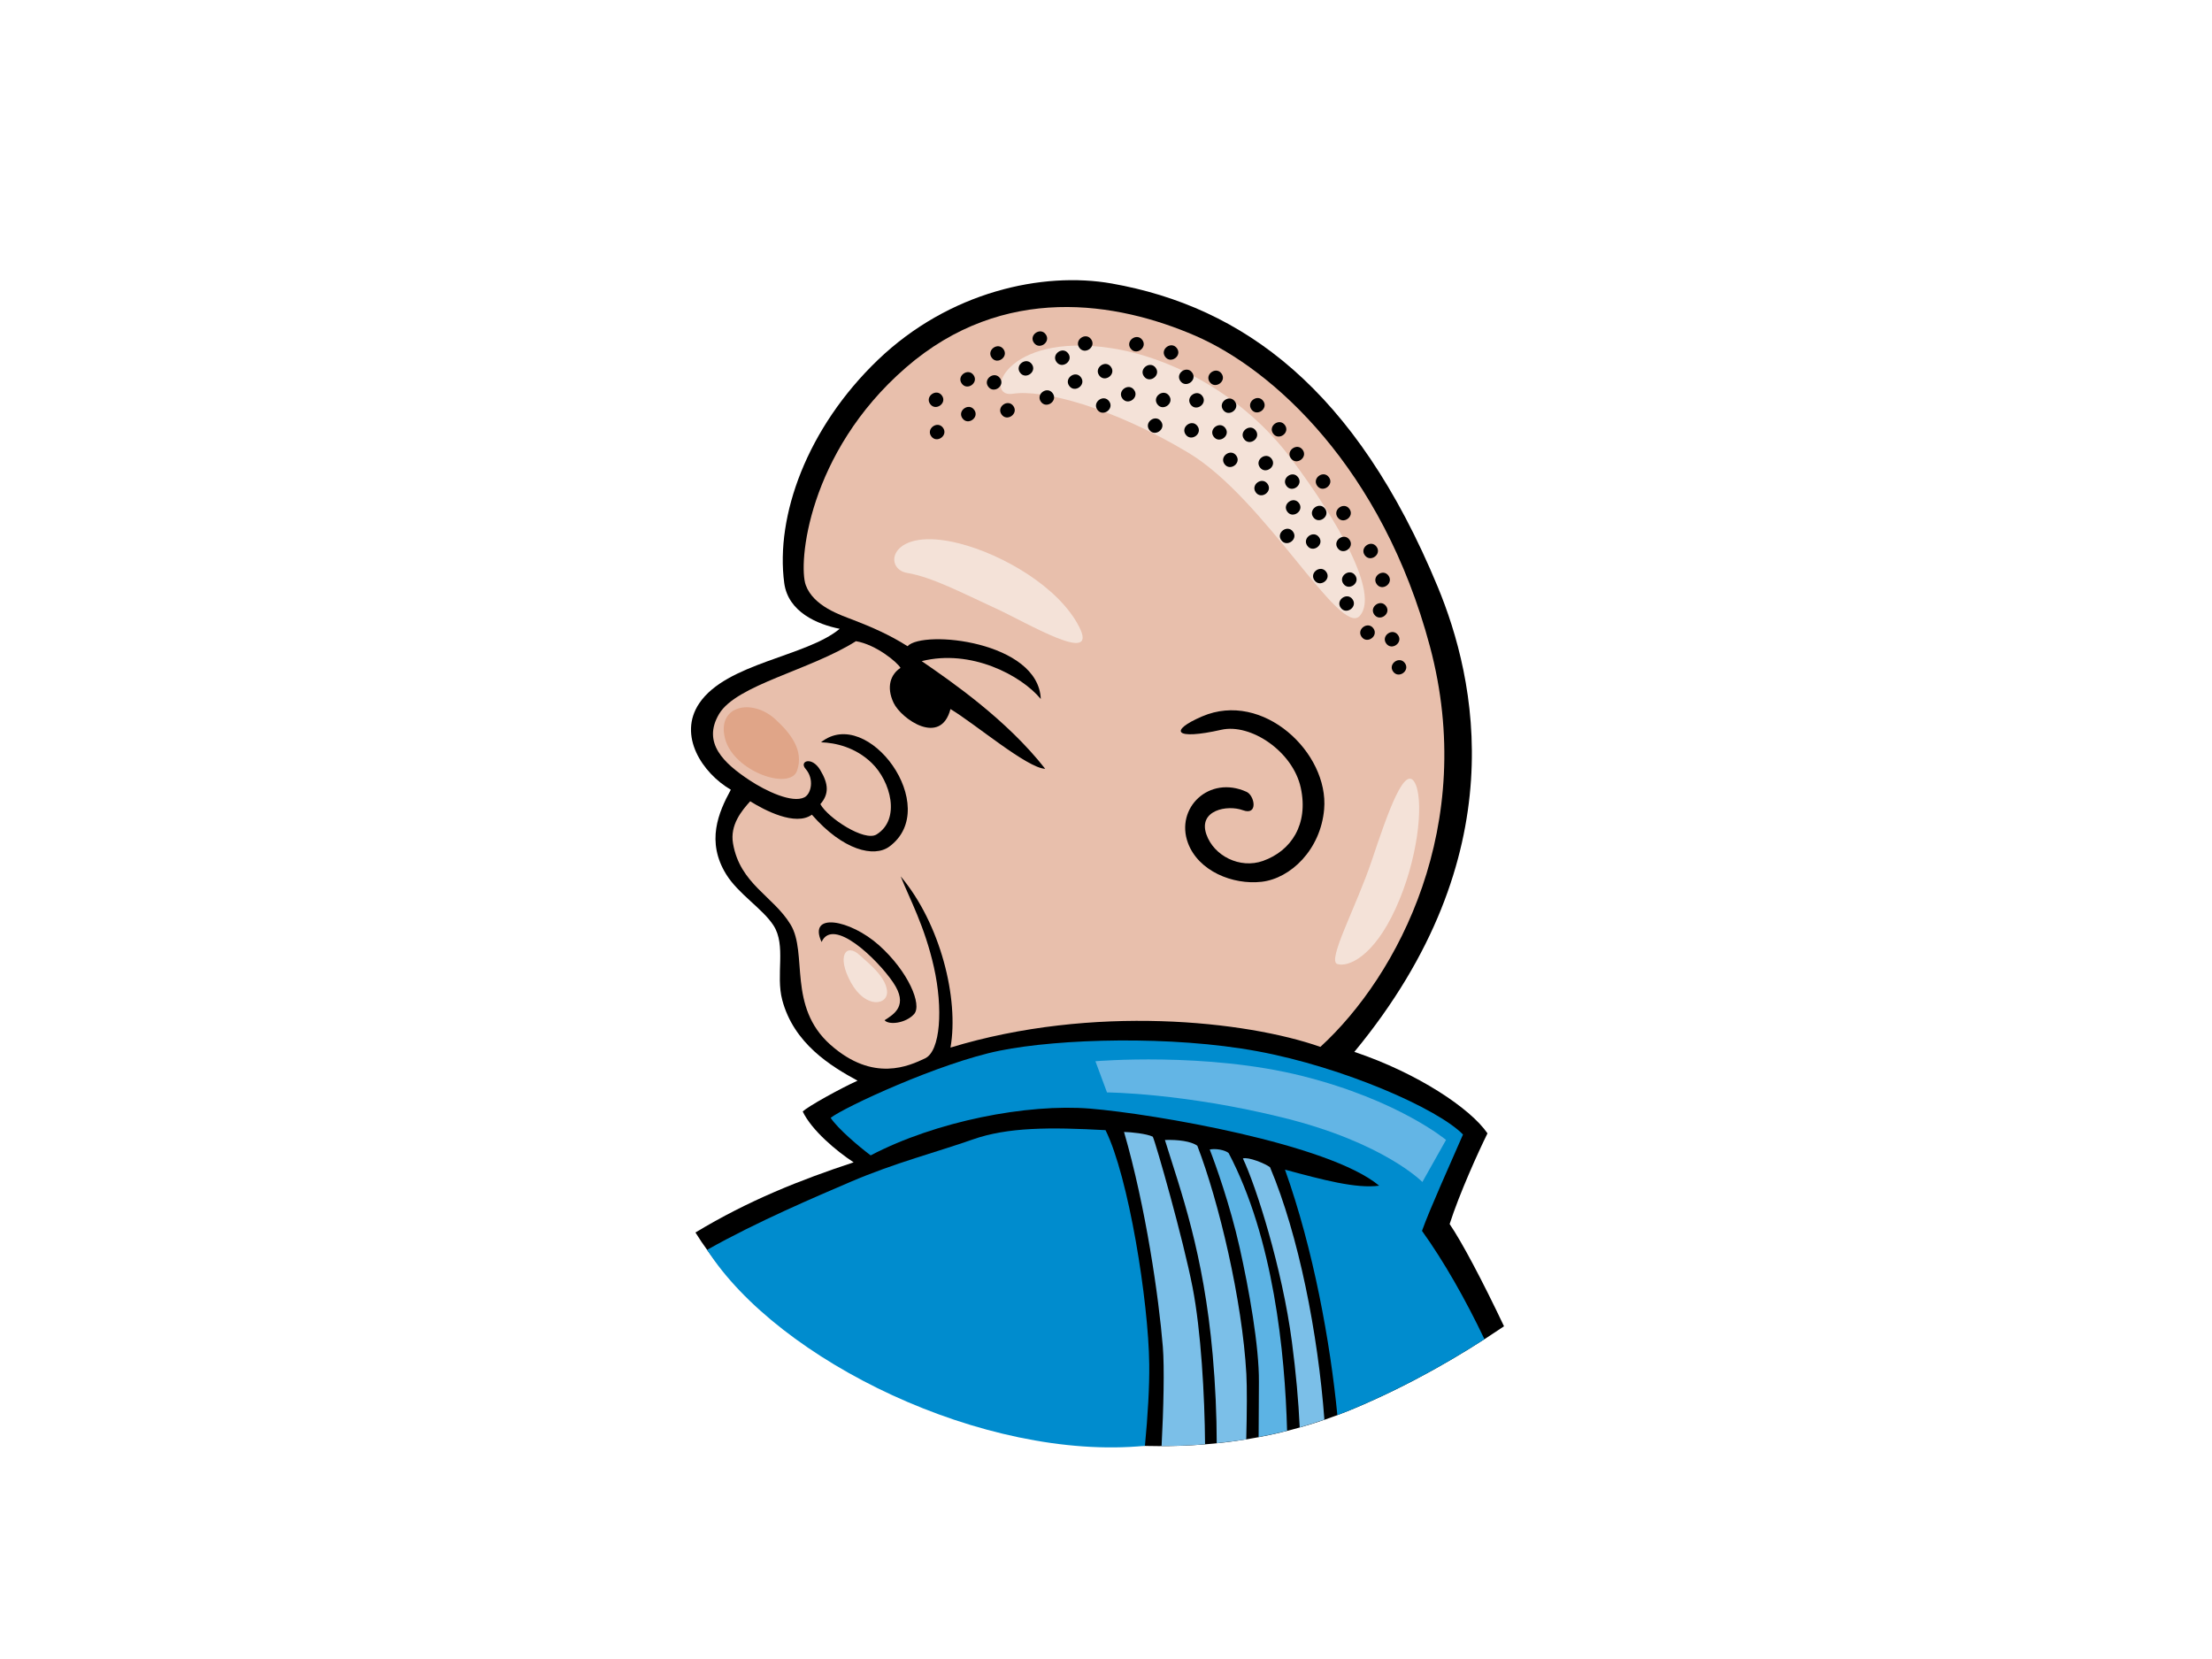 <?xml version="1.0" encoding="utf-8"?>
<!-- Generator: Adobe Illustrator 17.0.0, SVG Export Plug-In . SVG Version: 6.00 Build 0)  -->
<!DOCTYPE svg PUBLIC "-//W3C//DTD SVG 1.1//EN" "http://www.w3.org/Graphics/SVG/1.1/DTD/svg11.dtd">
<svg version="1.1" id="Layer_1" xmlns="http://www.w3.org/2000/svg" xmlns:xlink="http://www.w3.org/1999/xlink" x="0px" y="0px"
	 width="800px" height="600px" viewBox="0 0 800 600" enable-background="new 0 0 800 600" xml:space="preserve">
<g>
	<path fill-rule="evenodd" clip-rule="evenodd" d="M279.739,334.686c4.689,7.264,0.739,17.814,3.173,26.981
		c4.183,15.741,17.485,23.882,27.237,29.173c-6.096,2.758-17.957,9.277-19.833,11.163c3.268,6.807,12.075,14.211,18.412,18.369
		c-19.253,6.345-38.034,13.79-57.213,25.378c23.074,37.067,69.905,62.394,110,70.64c44.553,9.157,86.979,10.662,129.545-7.549
		c18.454-7.889,36.102-17.785,52.889-29.173c-7.777-16.403-15.314-30.629-19.669-36.971c3.513-10.978,10.396-26.141,13.687-32.802
		c-6.142-9.012-25.329-21.827-48.152-29.469c58.602-70.938,43.86-135.125,30.132-168.249
		c-29.69-71.655-70.529-101.238-117.853-109.638c-24.988-4.431-58.831,2.942-84.537,27.576
		c-25.708,24.634-37.168,56.523-33.927,80.755c1.407,10.506,12.031,14.942,20.061,16.545
		c-12.105,10.096-40.939,12.338-50.785,26.922c-7.872,11.65,1.089,25.261,11.404,31.275c-4.502,8.247-8.969,18.743-1.706,30.553
		C267.004,323.31,275.827,328.636,279.739,334.686z"/>
	<path fill-rule="evenodd" clip-rule="evenodd" fill="#E8BFAC" d="M517.152,233.79c17.247,64.573-11.471,119.07-39.62,144.829
		c-26.867-9.44-82.289-15.435-133.777,0.252c3.126-17.669-3.655-44.863-18.008-61.916c3.2,8.068,8.698,18.039,12.021,32.873
		c3.324,14.825,2.415,30.325-3.235,32.961c-5.647,2.638-18.62,8.882-34.201-4.944c-15.567-13.829-8.14-33.065-14.389-43.431
		c-6.264-10.364-18.32-14.688-20.839-29.381c-1.144-6.649,3.086-11.78,6.217-15.238c5.154,3.222,16.344,9.116,22.304,4.846
		c11.277,12.939,22.514,15.588,28.03,11.526c19.304-14.226-7.842-51.239-24.724-37.713c5.292,0.187,12.432,1.795,18.323,7.474
		c6.843,6.594,10.632,20.408,1.738,25.879c-4.32,2.654-17.532-5.93-20.294-10.976c3.174-3.678,2.999-7.287-0.066-12.371
		c-3.055-5.09-7.692-3.134-5.298-0.41c3.25,3.681,2.052,9.066-0.411,10.317c-4.418,2.249-13.989-2.306-19.854-6.19
		c-9.151-6.065-17.265-13.463-10.991-23.977c6.286-10.514,32.804-15.759,49.477-26.304c7.217,1.186,15.027,7.637,16.121,9.658
		c-3.531,2.301-5.239,6.822-2.496,12.633c2.754,5.808,17.031,15.853,20.568,2.254c8.939,5.359,27.722,21.358,34.268,21.609
		c-13.951-17.814-33.93-31.537-44.664-38.943c17.775-4.48,35.962,5.1,43.061,13.691c-0.82-20.875-42.541-25.134-48.195-19.093
		c-6.347-4.034-12.876-6.9-19.742-9.544c-4.343-1.671-14.244-4.854-17.054-12.527c-2.815-7.666,0.669-47.83,36.146-78.649
		c35.473-30.823,76.609-23.731,104.689-11.578C460.336,133.548,499.909,169.217,517.152,233.79z"/>
	<path fill-rule="evenodd" clip-rule="evenodd" fill="#F4E2D8" d="M401.695,125.888c21.833,3.279,47.837,16.833,65.173,39.869
		c17.335,23.036,31.982,48.951,24.935,56.964c-7.051,8.011-34.302-42.352-61.955-58.941c-27.643-16.595-52.951-23.059-63.552-21.365
		C355.696,144.109,363.097,120.095,401.695,125.888z"/>
	<path fill-rule="evenodd" clip-rule="evenodd" d="M450.845,286.386c2.911,1.323,4.278,8.711-1.349,6.636
		c-5.625-2.065-16.212-0.01-13.204,8.714c2.691,7.808,12.166,12.581,20.467,9.629c10.255-3.639,16.528-13.232,13.688-26.424
		c-2.835-13.188-18.13-23.412-28.731-21.01c-16.964,3.834-19.114,0.402-6.952-4.833c22.033-9.479,45.896,13.204,44.13,33.568
		c-1.27,14.644-12.134,25.046-22.614,26.242c-10.48,1.194-22.885-3.896-26.64-14.039
		C424.974,292.285,437.257,280.212,450.845,286.386z"/>
	<path fill-rule="evenodd" clip-rule="evenodd" fill="#008CCE" d="M394.349,400.952c22.88,1.891,86.235,12.688,104.449,27.866
		c-8.332,1.128-20.326-2.096-34.065-5.8c10.332,28.935,16.395,62.573,18.941,88.771c2.458-0.918,4.924-1.896,7.383-2.947
		c15.884-6.789,31.157-15.077,45.82-24.504c-7.022-14.722-14.74-28.229-22.59-39.179c2.782-7.845,10.132-24.006,14.827-34.852
		c-9.109-9.362-43.297-24.361-74.317-30.105c-31.019-5.741-71.635-4.589-93.292-0.208c-21.656,4.397-56.137,20.418-61.089,24.284
		c2.607,3.938,10.192,10.371,14.476,13.583C338.355,405.557,371.464,399.064,394.349,400.952z"/>
	<path fill-rule="evenodd" clip-rule="evenodd" fill="#7BBFE8" d="M470.06,516.23c2.984-0.84,5.956-1.774,8.925-2.797
		c-2.319-31.106-9.273-66.624-19.659-91.281c-1.807-1.383-7.834-3.8-9.82-3.186c4.772,10.034,14.229,39.708,17.736,66.384
		C468.728,496.662,469.609,506.657,470.06,516.23z"/>
	<path fill-rule="evenodd" clip-rule="evenodd" fill="#5CB3E4" d="M455.302,499.837c-0.043,4.864-0.049,11.935-0.104,19.894
		c3.441-0.643,6.869-1.39,10.296-2.262c-0.778-28.484-4.951-69.709-21.15-100.455c-1.375-1.157-4.729-1.715-6.833-1.276
		c1.986,5.035,7.353,20.014,10.785,35.306C451.729,466.339,455.402,486.851,455.302,499.837z"/>
	<path fill-rule="evenodd" clip-rule="evenodd" fill="#7BBFE8" d="M440.047,521.947c3.561-0.363,7.122-0.804,10.672-1.38
		c0.269-10.234,0.296-18.893,0.043-23.617c-1.464-26.65-9.942-62.339-17.732-82.573c-2.239-1.626-6.987-2.254-11.723-2.088
		c5.729,18.496,13.957,40.466,17.281,77.743C439.565,501.051,440.02,511.638,440.047,521.947z"/>
	<path fill-rule="evenodd" clip-rule="evenodd" fill="#7BBFE8" d="M420.105,522.99c5.253-0.016,10.495-0.215,15.723-0.63
		c-0.134-17.751-1.484-41.127-4.507-56.715c-3.388-17.484-13.299-52.264-14.399-54.541c-2.164-1.09-7.873-1.666-10.399-1.717
		c7.916,27.324,12.581,59.947,14.03,77.655C421.164,494.47,420.811,509.55,420.105,522.99z"/>
	<path fill-rule="evenodd" clip-rule="evenodd" fill="#008CCE" d="M414.08,522.899c1.047-11.025,1.653-21.248,1.558-29.516
		c-0.253-22.711-7.468-67.901-15.811-84.646c-20.058-1.105-35.398-1.097-48.069,3.383c-12.659,4.467-28.232,8.465-44.275,15.365
		c-12.082,5.193-33.769,14.374-51.743,24.532C281.476,492.205,356.017,528.502,414.08,522.899z"/>
	<path fill-rule="evenodd" clip-rule="evenodd" d="M297.134,340.688c-5.075-10.898,10.277-8.226,20.806,1.204
		c10.523,9.419,15.67,21.526,12.645,24.875c-3.026,3.341-9.146,4.044-10.663,2.218c3.387-2.189,8.789-5.315,3.058-13.723
		C317.254,346.847,301.253,331.453,297.134,340.688z"/>
	<path fill-rule="evenodd" clip-rule="evenodd" d="M413.148,122.962c-1.973-2.747-6.235,0.311-4.262,3.061
		C410.86,128.775,415.12,125.717,413.148,122.962z"/>
	<path fill-rule="evenodd" clip-rule="evenodd" d="M417.986,133.048c-1.976-2.745-6.235,0.314-4.263,3.058
		C415.698,138.864,419.96,135.805,417.986,133.048z"/>
	<path fill-rule="evenodd" clip-rule="evenodd" d="M425.657,125.958c-1.972-2.745-6.236,0.304-4.265,3.061
		C423.368,131.761,427.632,128.713,425.657,125.958z"/>
	<path fill-rule="evenodd" clip-rule="evenodd" d="M431.166,134.757c-1.969-2.752-6.231,0.311-4.26,3.056
		C428.875,140.565,433.139,137.504,431.166,134.757z"/>
	<path fill-rule="evenodd" clip-rule="evenodd" d="M441.789,135.112c-1.973-2.747-6.237,0.311-4.265,3.059
		C439.497,140.921,443.762,137.865,441.789,135.112z"/>
	<path fill-rule="evenodd" clip-rule="evenodd" d="M434.877,143.255c-1.973-2.747-6.236,0.311-4.27,3.061
		C432.583,149.064,436.849,146.008,434.877,143.255z"/>
	<path fill-rule="evenodd" clip-rule="evenodd" d="M422.83,143.133c-1.972-2.752-6.243,0.304-4.27,3.064
		C420.533,148.942,424.798,145.886,422.83,143.133z"/>
	<path fill-rule="evenodd" clip-rule="evenodd" d="M401.796,132.7c-1.969-2.742-6.232,0.309-4.265,3.066
		C399.504,138.511,403.769,135.452,401.796,132.7z"/>
	<path fill-rule="evenodd" clip-rule="evenodd" d="M394.622,122.702c-1.969-2.747-6.236,0.306-4.262,3.056
		C392.329,128.508,396.591,125.447,394.622,122.702z"/>
	<path fill-rule="evenodd" clip-rule="evenodd" d="M386.348,127.839c-1.969-2.75-6.234,0.304-4.265,3.056
		C384.057,133.649,388.322,130.591,386.348,127.839z"/>
	<path fill-rule="evenodd" clip-rule="evenodd" d="M378.202,120.925c-1.973-2.747-6.239,0.304-4.263,3.053
		C375.912,126.736,380.171,123.683,378.202,120.925z"/>
	<path fill-rule="evenodd" clip-rule="evenodd" d="M373.172,131.696c-1.969-2.745-6.235,0.309-4.263,3.061
		C370.882,137.51,375.148,134.456,373.172,131.696z"/>
	<path fill-rule="evenodd" clip-rule="evenodd" d="M362.927,126.3c-1.973-2.75-6.237,0.309-4.266,3.059
		C360.631,132.106,364.894,129.045,362.927,126.3z"/>
	<path fill-rule="evenodd" clip-rule="evenodd" d="M361.667,136.77c-1.974-2.757-6.239,0.304-4.266,3.056
		C359.376,142.584,363.639,139.52,361.667,136.77z"/>
	<path fill-rule="evenodd" clip-rule="evenodd" d="M352.093,135.652c-1.966-2.745-6.237,0.314-4.265,3.061
		C349.803,141.468,354.063,138.412,352.093,135.652z"/>
	<path fill-rule="evenodd" clip-rule="evenodd" d="M390.958,136.492c-1.968-2.755-6.234,0.309-4.265,3.053
		C388.666,142.303,392.928,139.24,390.958,136.492z"/>
	<path fill-rule="evenodd" clip-rule="evenodd" d="M410.172,141.048c-1.973-2.752-6.238,0.306-4.26,3.061
		C407.878,146.853,412.145,143.797,410.172,141.048z"/>
	<path fill-rule="evenodd" clip-rule="evenodd" d="M433.089,154.107c-1.97-2.752-6.24,0.304-4.269,3.059
		C430.794,159.917,435.06,156.862,433.089,154.107z"/>
	<path fill-rule="evenodd" clip-rule="evenodd" d="M446.63,145.198c-1.977-2.752-6.239,0.306-4.261,3.061
		C444.334,151.007,448.598,147.946,446.63,145.198z"/>
	<path fill-rule="evenodd" clip-rule="evenodd" d="M456.868,145.027c-1.973-2.747-6.234,0.306-4.261,3.064
		C454.579,150.833,458.844,147.777,456.868,145.027z"/>
	<path fill-rule="evenodd" clip-rule="evenodd" d="M443.181,154.843c-1.972-2.75-6.234,0.309-4.261,3.061
		C440.894,160.649,445.159,157.596,443.181,154.843z"/>
	<path fill-rule="evenodd" clip-rule="evenodd" d="M454.178,155.723c-1.972-2.747-6.234,0.311-4.263,3.059
		C451.879,161.534,456.145,158.473,454.178,155.723z"/>
	<path fill-rule="evenodd" clip-rule="evenodd" d="M447.115,164.774c-1.974-2.745-6.231,0.317-4.262,3.061
		C444.82,170.582,449.087,167.526,447.115,164.774z"/>
	<path fill-rule="evenodd" clip-rule="evenodd" d="M459.922,165.962c-1.979-2.747-6.24,0.301-4.269,3.056
		C457.626,171.765,461.891,168.709,459.922,165.962z"/>
	<path fill-rule="evenodd" clip-rule="evenodd" d="M464.714,153.749c-1.973-2.747-6.236,0.311-4.259,3.061
		C462.427,159.559,466.691,156.503,464.714,153.749z"/>
	<path fill-rule="evenodd" clip-rule="evenodd" d="M471.134,162.698c-1.973-2.753-6.235,0.309-4.266,3.058
		C468.848,168.509,473.107,165.451,471.134,162.698z"/>
	<path fill-rule="evenodd" clip-rule="evenodd" d="M469.497,172.644c-1.977-2.75-6.235,0.301-4.262,3.059
		C467.208,178.452,471.47,175.399,469.497,172.644z"/>
	<path fill-rule="evenodd" clip-rule="evenodd" d="M458.425,175c-1.969-2.752-6.228,0.311-4.258,3.064
		C456.136,180.805,460.402,177.744,458.425,175z"/>
	<path fill-rule="evenodd" clip-rule="evenodd" d="M469.814,181.98c-1.968-2.745-6.235,0.314-4.265,3.058
		C467.518,187.786,471.785,184.738,469.814,181.98z"/>
	<path fill-rule="evenodd" clip-rule="evenodd" d="M480.641,172.621c-1.974-2.755-6.236,0.304-4.265,3.061
		C478.348,178.434,482.613,175.378,480.641,172.621z"/>
	<path fill-rule="evenodd" clip-rule="evenodd" d="M479.233,183.993c-1.974-2.747-6.237,0.311-4.265,3.061
		C476.939,189.809,481.202,186.746,479.233,183.993z"/>
	<path fill-rule="evenodd" clip-rule="evenodd" d="M488.045,184.058c-1.973-2.75-6.238,0.306-4.267,3.059
		C485.75,189.864,490.013,186.805,488.045,184.058z"/>
	<path fill-rule="evenodd" clip-rule="evenodd" d="M477.069,194.321c-1.976-2.753-6.239,0.306-4.263,3.058
		C474.772,200.131,479.037,197.07,477.069,194.321z"/>
	<path fill-rule="evenodd" clip-rule="evenodd" d="M488.062,195.2c-1.97-2.745-6.24,0.314-4.265,3.059
		C485.772,201.008,490.035,197.952,488.062,195.2z"/>
	<path fill-rule="evenodd" clip-rule="evenodd" d="M490.12,208.077c-1.972-2.75-6.235,0.311-4.261,3.059
		C487.832,213.885,492.097,210.827,490.12,208.077z"/>
	<path fill-rule="evenodd" clip-rule="evenodd" d="M502.169,208.199c-1.967-2.745-6.231,0.316-4.266,3.061
		C499.877,214.013,504.142,210.954,502.169,208.199z"/>
	<path fill-rule="evenodd" clip-rule="evenodd" d="M501.286,219.206c-1.971-2.755-6.237,0.306-4.265,3.059
		C498.992,225.012,503.259,221.953,501.286,219.206z"/>
	<path fill-rule="evenodd" clip-rule="evenodd" d="M505.601,229.663c-1.976-2.753-6.24,0.301-4.267,3.056
		C503.305,235.474,507.575,232.415,505.601,229.663z"/>
	<path fill-rule="evenodd" clip-rule="evenodd" d="M508.103,239.824c-1.973-2.753-6.24,0.306-4.263,3.058
		C505.811,245.635,510.074,242.571,508.103,239.824z"/>
	<path fill-rule="evenodd" clip-rule="evenodd" d="M496.707,227.263c-1.969-2.747-6.24,0.314-4.262,3.061
		C494.411,233.072,498.68,230.016,496.707,227.263z"/>
	<path fill-rule="evenodd" clip-rule="evenodd" d="M479.65,206.822c-1.972-2.76-6.239,0.301-4.261,3.048
		C477.362,212.627,481.626,209.564,479.65,206.822z"/>
	<path fill-rule="evenodd" clip-rule="evenodd" d="M467.647,192.3c-1.968-2.745-6.238,0.306-4.265,3.059
		C465.356,198.105,469.616,195.057,467.647,192.3z"/>
	<path fill-rule="evenodd" clip-rule="evenodd" d="M419.908,152.402c-1.973-2.75-6.236,0.306-4.262,3.056
		C417.617,158.205,421.881,155.152,419.908,152.402z"/>
	<path fill-rule="evenodd" clip-rule="evenodd" d="M401.14,145.131c-1.969-2.747-6.232,0.309-4.265,3.059
		C398.846,150.939,403.112,147.881,401.14,145.131z"/>
	<path fill-rule="evenodd" clip-rule="evenodd" d="M380.726,142.231c-1.972-2.755-6.235,0.304-4.265,3.061
		C378.435,148.042,382.699,144.983,380.726,142.231z"/>
	<path fill-rule="evenodd" clip-rule="evenodd" d="M366.5,146.848c-1.973-2.745-6.236,0.316-4.266,3.059
		C364.208,152.654,368.468,149.601,366.5,146.848z"/>
	<path fill-rule="evenodd" clip-rule="evenodd" d="M352.351,148.239c-1.973-2.752-6.241,0.304-4.27,3.053
		C350.054,154.042,354.317,150.991,352.351,148.239z"/>
	<path fill-rule="evenodd" clip-rule="evenodd" d="M340.664,143.058c-1.97-2.747-6.234,0.306-4.267,3.053
		C338.371,148.864,342.632,145.803,340.664,143.058z"/>
	<path fill-rule="evenodd" clip-rule="evenodd" d="M341.064,154.727c-1.977-2.742-6.236,0.314-4.266,3.061
		C338.771,160.535,343.034,157.484,341.064,154.727z"/>
	<path fill-rule="evenodd" clip-rule="evenodd" d="M489.158,216.739c-1.972-2.75-6.237,0.311-4.265,3.059
		C486.866,222.545,491.129,219.489,489.158,216.739z"/>
	<path fill-rule="evenodd" clip-rule="evenodd" d="M497.858,197.745c-1.973-2.75-6.237,0.304-4.265,3.056
		C495.572,203.558,499.831,200.502,497.858,197.745z"/>
	<path fill-rule="evenodd" clip-rule="evenodd" fill="#F4E2D8" d="M512.096,283.973c2.772,7.007,0.699,27.059-7.362,44.64
		c-8.053,17.598-17.252,21.241-21.071,20.039c-3.816-1.206,6.841-20.657,12.488-37.501
		C501.79,294.305,508.452,274.764,512.096,283.973z"/>
	<path fill-rule="evenodd" clip-rule="evenodd" fill="#F4E2D8" d="M347.055,196.572c15.504,3.964,35.825,15.648,43.206,30.056
		c7.371,14.403-18.7-1.367-30.427-6.732c-11.725-5.378-22.8-11.214-31.732-12.685C319.172,205.74,321.743,190.11,347.055,196.572z"
		/>
	<path fill-rule="evenodd" clip-rule="evenodd" fill="#F4E2D8" d="M311.056,345.56c2.498,2.371,9.117,7.321,9.736,12.68
		c0.617,5.357-7.686,6.804-13.038-2.895C302.408,345.633,306.019,340.784,311.056,345.56z"/>
	<path fill-rule="evenodd" clip-rule="evenodd" fill="#E0A588" d="M280.441,260.162c5.624,5.16,10.348,11.29,7.828,18.569
		c-2.511,7.282-22.955,0.345-26.05-11.624C259.12,255.155,271.963,252.385,280.441,260.162z"/>
	<path fill-rule="evenodd" clip-rule="evenodd" fill="#63B5E5" d="M396.172,383.81c0,0,40.026-3.414,74.857,5.346
		c34.83,8.76,51.945,23.113,51.945,23.113l-8.555,15.215c0,0-13.821-14.203-50.127-23.21c-36.294-9.004-63.933-9.188-63.933-9.188
		L396.172,383.81z"/>
</g>
</svg>
